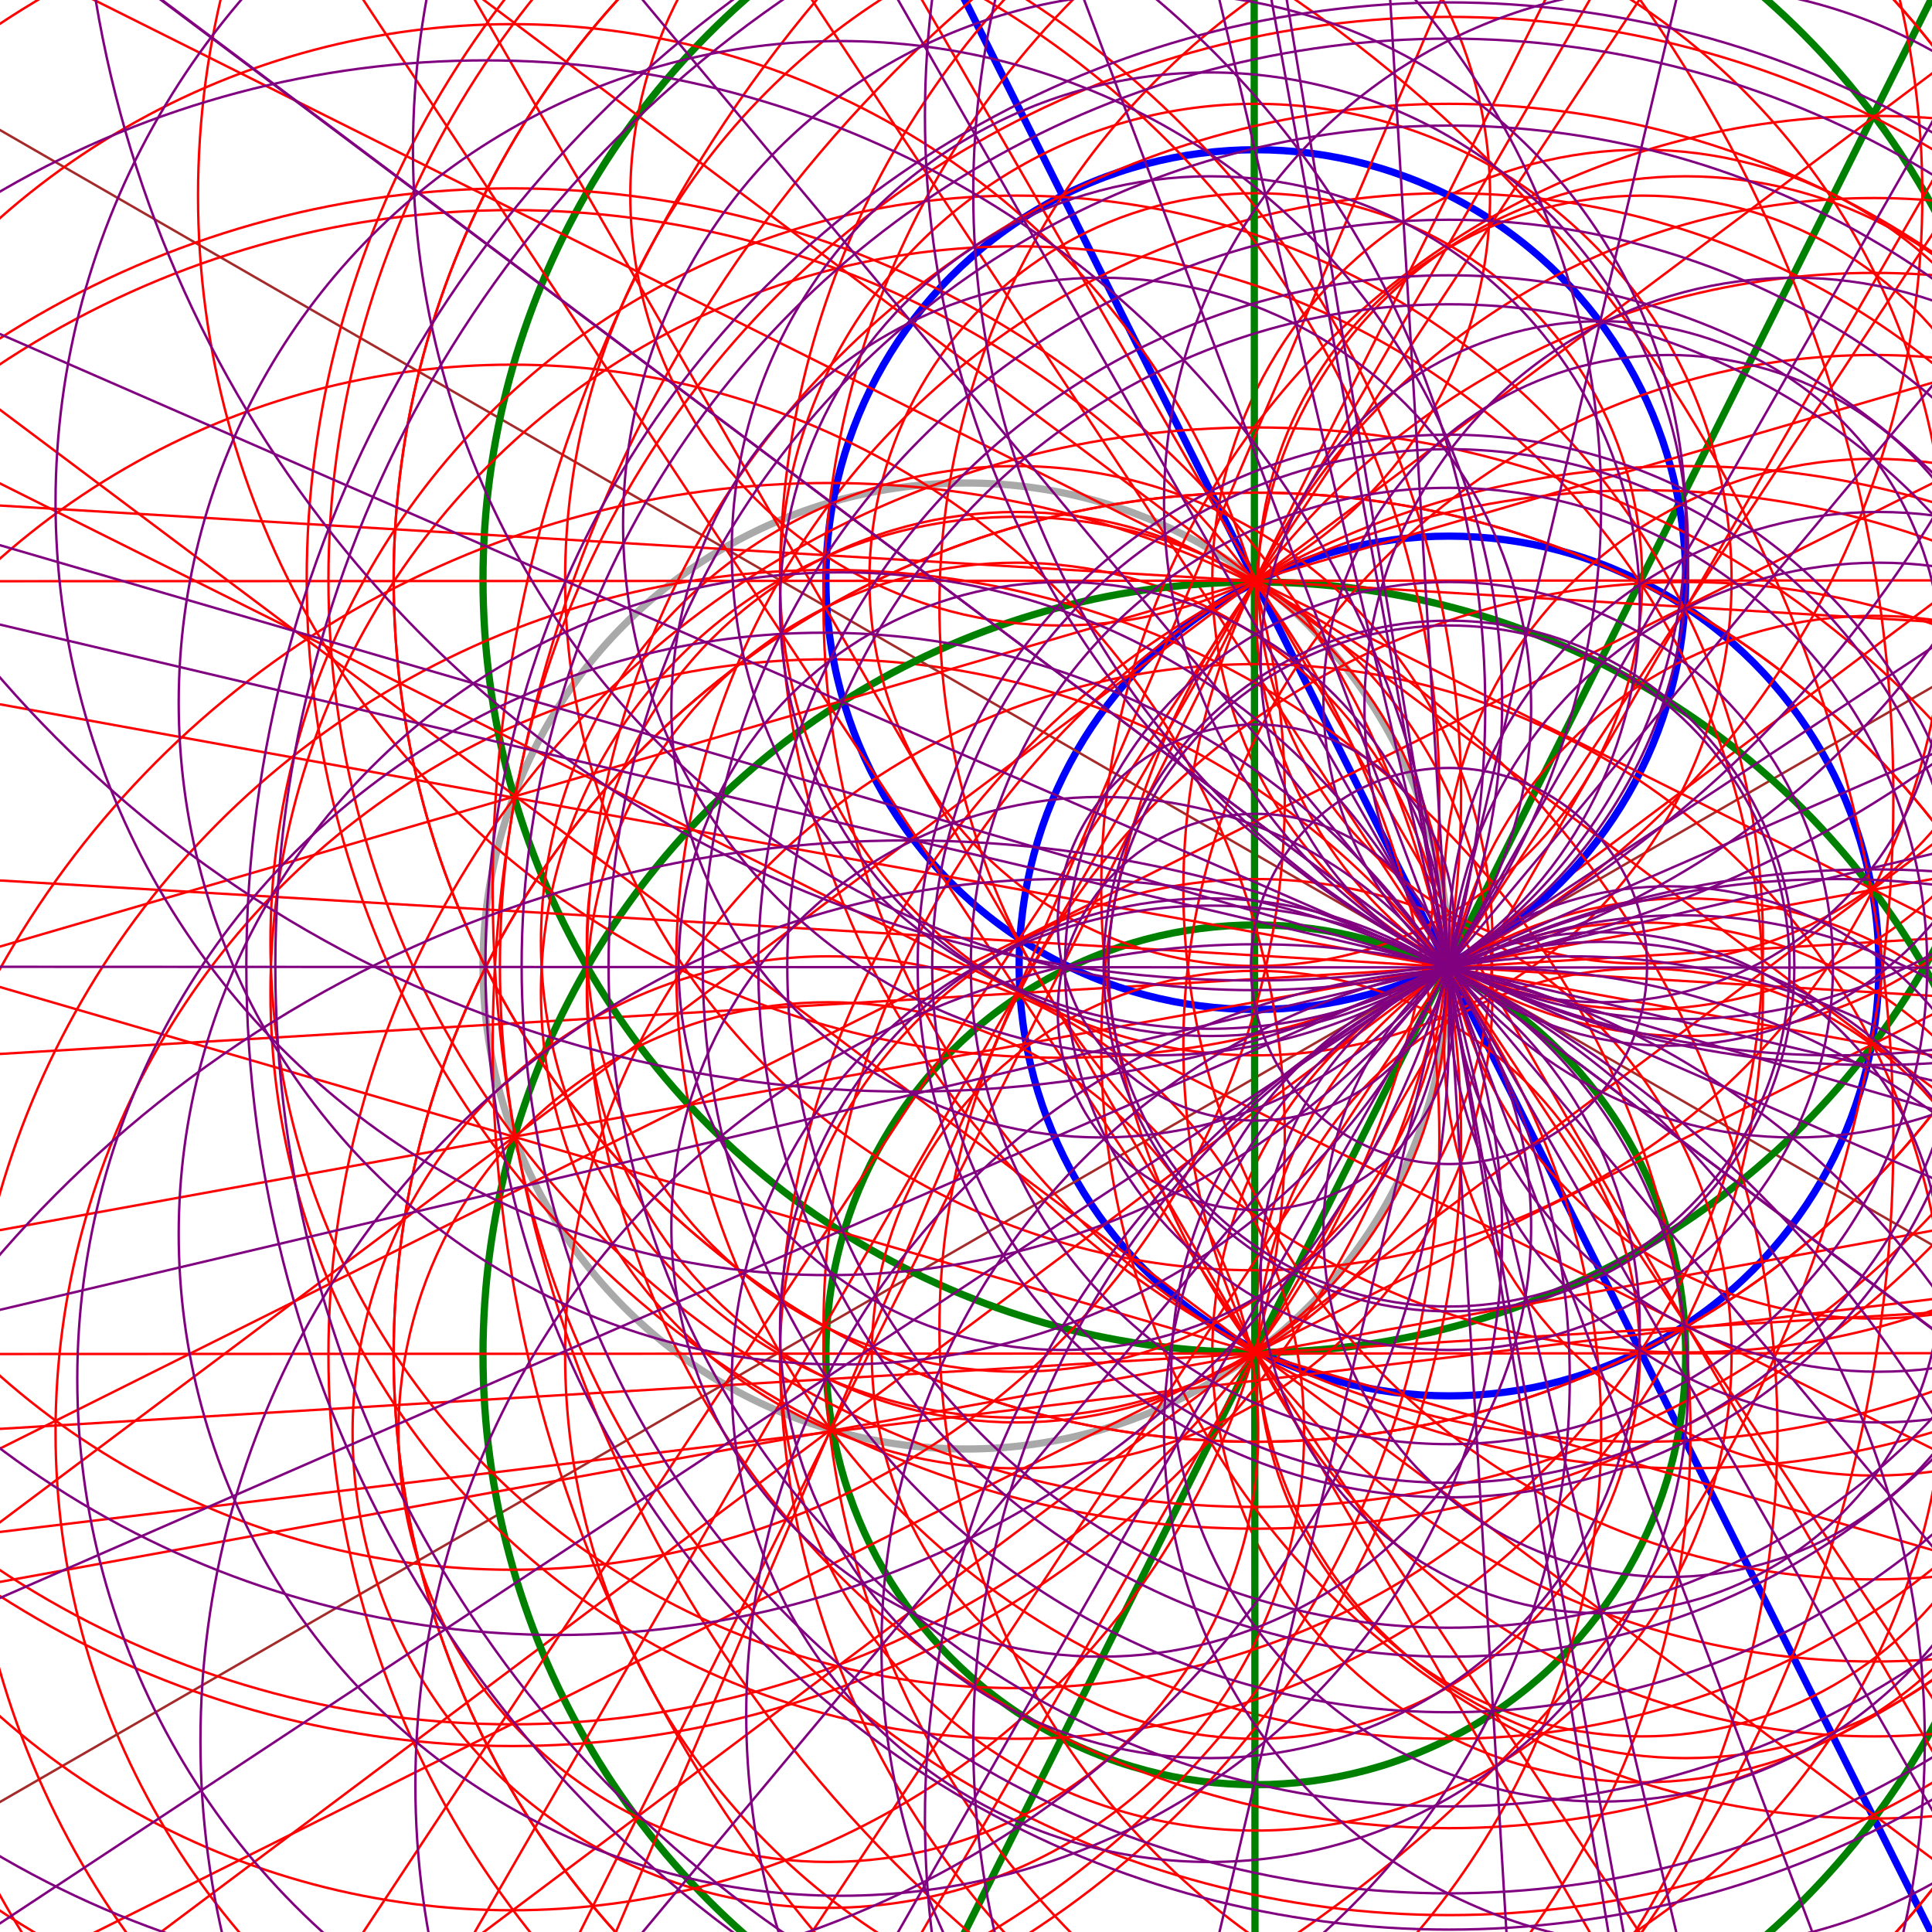 <svg viewBox="0 0 800 800" xmlns="http://www.w3.org/2000/svg">
<circle cx="400" cy="400" fill="none" r="200" stroke="darkgray" stroke-width="3"/>
<line fill="none" stroke="blue" stroke-width="3" x1="23" x2="1096" y1="-753" y2="1393"/>
<circle cx="600" cy="400" fill="none" r="178" stroke="blue" stroke-width="3"/>
<line fill="none" stroke="green" stroke-width="3" x1="1096" x2="23" y1="-593" y2="1553"/>
<circle cx="520" cy="561" fill="none" r="178" stroke="green" stroke-width="3"/>
<circle cx="680" cy="560" fill="none" r="178" stroke="red" stroke-width="1"/>
<circle cx="680" cy="240" fill="none" r="178" stroke="red" stroke-width="1"/>
<line fill="none" stroke="red" stroke-width="1" x1="1432" x2="-488" y1="-224" y2="1216"/>
<circle cx="600" cy="400" fill="none" r="320" stroke="red" stroke-width="1"/>
<circle cx="343" cy="593" fill="none" r="320" stroke="red" stroke-width="1"/>
<line fill="none" stroke="red" stroke-width="1" x1="-121" x2="1200" y1="-693" y2="1309"/>
<circle cx="698" cy="550" fill="none" r="178" stroke="red" stroke-width="1"/>
<line fill="none" stroke="brown" stroke-width="1" x1="-589" x2="1489" y1="-286" y2="913"/>
<line fill="none" stroke="red" stroke-width="1" x1="1598" x2="-797" y1="341" y2="484"/>
<circle cx="421" cy="411" fill="none" r="178" stroke="red" stroke-width="1"/>
<line fill="none" stroke="brown" stroke-width="1" x1="1489" x2="-589" y1="-113" y2="1086"/>
<circle cx="520" cy="240" fill="none" r="178" stroke="blue" stroke-width="3"/>
<line fill="none" stroke="green" stroke-width="3" x1="519" x2="520" y1="-800" y2="1600"/>
<circle cx="520" cy="240" fill="none" r="320" stroke="green" stroke-width="3"/>
<circle cx="520" cy="561" fill="none" r="320" stroke="green" stroke-width="3"/>
<circle cx="600" cy="400" fill="none" r="357" stroke="red" stroke-width="1"/>
<circle cx="439" cy="81" fill="none" r="357" stroke="red" stroke-width="1"/>
<line fill="none" stroke="red" stroke-width="1" x1="1200" x2="-121" y1="-509" y2="1493"/>
<circle cx="698" cy="251" fill="none" r="178" stroke="red" stroke-width="1"/>
<line fill="none" stroke="red" stroke-width="1" x1="-797" x2="1598" y1="317" y2="460"/>
<circle cx="421" cy="390" fill="none" r="178" stroke="red" stroke-width="1"/>
<line fill="none" stroke="red" stroke-width="1" x1="-774" x2="1587" y1="151" y2="580"/>
<circle cx="600" cy="400" fill="none" r="393" stroke="red" stroke-width="1"/>
<circle cx="212" cy="330" fill="none" r="393" stroke="red" stroke-width="1"/>
<circle cx="776" cy="433" fill="none" r="178" stroke="red" stroke-width="1"/>
<line fill="none" stroke="red" stroke-width="1" x1="1587" x2="-774" y1="221" y2="650"/>
<circle cx="212" cy="471" fill="none" r="393" stroke="red" stroke-width="1"/>
<circle cx="776" cy="368" fill="none" r="178" stroke="red" stroke-width="1"/>
<circle cx="520" cy="240" fill="none" r="357" stroke="red" stroke-width="1"/>
<circle cx="680" cy="560" fill="none" r="357" stroke="red" stroke-width="1"/>
<line fill="none" stroke="red" stroke-width="1" x1="-800" x2="1600" y1="241" y2="240"/>
<circle cx="520" cy="240" fill="none" r="160" stroke="red" stroke-width="1"/>
<circle cx="680" cy="240" fill="none" r="159" stroke="red" stroke-width="1"/>
<line fill="none" stroke="red" stroke-width="1" x1="968" x2="-104" y1="-657" y2="1489"/>
<circle cx="520" cy="240" fill="none" r="393" stroke="red" stroke-width="1"/>
<circle cx="343" cy="593" fill="none" r="393" stroke="red" stroke-width="1"/>
<line fill="none" stroke="red" stroke-width="1" x1="-40" x2="1159" y1="-731" y2="1347"/>
<circle cx="520" cy="240" fill="none" r="357" stroke="red" stroke-width="1"/>
<circle cx="698" cy="550" fill="none" r="357" stroke="red" stroke-width="1"/>
<line fill="none" stroke="red" stroke-width="1" x1="1020" x2="-179" y1="-627" y2="1451"/>
<circle cx="520" cy="240" fill="none" r="197" stroke="red" stroke-width="1"/>
<circle cx="421" cy="411" fill="none" r="197" stroke="red" stroke-width="1"/>
<circle cx="439" cy="81" fill="none" r="178" stroke="red" stroke-width="1"/>
<line fill="none" stroke="red" stroke-width="1" x1="-787" x2="1607" y1="162" y2="306"/>
<line fill="none" stroke="red" stroke-width="1" x1="1071" x2="-251" y1="-594" y2="1408"/>
<line fill="none" stroke="red" stroke-width="1" x1="1518" x2="-785" y1="-51" y2="621"/>
<circle cx="212" cy="330" fill="none" r="320" stroke="red" stroke-width="1"/>
<line fill="none" stroke="red" stroke-width="1" x1="-439" x2="1479" y1="-480" y2="960"/>
<circle cx="776" cy="433" fill="none" r="320" stroke="red" stroke-width="1"/>
<line fill="none" stroke="red" stroke-width="1" x1="1326" x2="-593" y1="-364" y2="1075"/>
<circle cx="520" cy="240" fill="none" r="384" stroke="red" stroke-width="1"/>
<circle cx="212" cy="471" fill="none" r="384" stroke="red" stroke-width="1"/>
<line fill="none" stroke="red" stroke-width="1" x1="-585" x2="1561" y1="-312" y2="761"/>
<circle cx="520" cy="240" fill="none" r="286" stroke="red" stroke-width="1"/>
<circle cx="776" cy="368" fill="none" r="286" stroke="red" stroke-width="1"/>
<line fill="none" stroke="red" stroke-width="1" x1="-800" x2="1600" y1="561" y2="560"/>
<circle cx="520" cy="561" fill="none" r="159" stroke="red" stroke-width="1"/>
<circle cx="680" cy="560" fill="none" r="159" stroke="red" stroke-width="1"/>
<circle cx="520" cy="561" fill="none" r="357" stroke="red" stroke-width="1"/>
<circle cx="680" cy="240" fill="none" r="357" stroke="red" stroke-width="1"/>
<line fill="none" stroke="red" stroke-width="1" x1="1612" x2="-748" y1="362" y2="791"/>
<circle cx="343" cy="593" fill="none" r="178" stroke="red" stroke-width="1"/>
<line fill="none" stroke="red" stroke-width="1" x1="1607" x2="-787" y1="495" y2="639"/>
<line fill="none" stroke="red" stroke-width="1" x1="-251" x2="1071" y1="-608" y2="1394"/>
<line fill="none" stroke="red" stroke-width="1" x1="1159" x2="-40" y1="-547" y2="1531"/>
<circle cx="520" cy="561" fill="none" r="357" stroke="red" stroke-width="1"/>
<circle cx="698" cy="251" fill="none" r="357" stroke="red" stroke-width="1"/>
<line fill="none" stroke="red" stroke-width="1" x1="-179" x2="1020" y1="-651" y2="1427"/>
<circle cx="520" cy="561" fill="none" r="197" stroke="red" stroke-width="1"/>
<circle cx="421" cy="390" fill="none" r="197" stroke="red" stroke-width="1"/>
<line fill="none" stroke="red" stroke-width="1" x1="-593" x2="1326" y1="-275" y2="1164"/>
<circle cx="520" cy="561" fill="none" r="384" stroke="red" stroke-width="1"/>
<circle cx="212" cy="330" fill="none" r="384" stroke="red" stroke-width="1"/>
<line fill="none" stroke="red" stroke-width="1" x1="1561" x2="-585" y1="40" y2="1112"/>
<circle cx="520" cy="561" fill="none" r="286" stroke="red" stroke-width="1"/>
<circle cx="776" cy="433" fill="none" r="286" stroke="red" stroke-width="1"/>
<line fill="none" stroke="red" stroke-width="1" x1="-785" x2="1518" y1="180" y2="851"/>
<circle cx="212" cy="471" fill="none" r="320" stroke="red" stroke-width="1"/>
<line fill="none" stroke="red" stroke-width="1" x1="1479" x2="-439" y1="-160" y2="1280"/>
<circle cx="776" cy="368" fill="none" r="320" stroke="red" stroke-width="1"/>
<line fill="none" stroke="red" stroke-width="1" x1="1613" x2="-769" y1="440" y2="727"/>
<circle cx="343" cy="593" fill="none" r="357" stroke="red" stroke-width="1"/>
<line fill="none" stroke="red" stroke-width="1" x1="893" x2="-49" y1="-694" y2="1512"/>
<circle cx="343" cy="593" fill="none" r="197" stroke="red" stroke-width="1"/>
<line fill="none" stroke="red" stroke-width="1" x1="-673" x2="1473" y1="-136" y2="936"/>
<circle cx="698" cy="550" fill="none" r="309" stroke="red" stroke-width="1"/>
<circle cx="421" cy="411" fill="none" r="309" stroke="red" stroke-width="1"/>
<line fill="none" stroke="red" stroke-width="1" x1="1473" x2="-673" y1="-136" y2="936"/>
<circle cx="698" cy="251" fill="none" r="309" stroke="red" stroke-width="1"/>
<circle cx="421" cy="390" fill="none" r="309" stroke="red" stroke-width="1"/>
<circle cx="212" cy="330" fill="none" r="572" stroke="red" stroke-width="1"/>
<circle cx="776" cy="433" fill="none" r="572" stroke="red" stroke-width="1"/>
<circle cx="212" cy="471" fill="none" r="572" stroke="red" stroke-width="1"/>
<circle cx="776" cy="368" fill="none" r="572" stroke="red" stroke-width="1"/>
<circle cx="600" cy="400" fill="none" r="214" stroke="purple" stroke-width="1"/>
<circle cx="696" cy="593" fill="none" r="214" stroke="purple" stroke-width="1"/>
<circle cx="440" cy="721" fill="none" r="357" stroke="purple" stroke-width="1"/>
<line fill="none" stroke="purple" stroke-width="1" x1="1146" x2="-44" y1="-555" y2="1528"/>
<circle cx="600" cy="400" fill="none" r="198" stroke="purple" stroke-width="1"/>
<circle cx="501" cy="573" fill="none" r="198" stroke="purple" stroke-width="1"/>
<circle cx="760" cy="721" fill="none" r="357" stroke="purple" stroke-width="1"/>
<circle cx="778" cy="411" fill="none" r="178" stroke="purple" stroke-width="1"/>
<circle cx="501" cy="550" fill="none" r="178" stroke="purple" stroke-width="1"/>
<line fill="none" stroke="purple" stroke-width="1" x1="-44" x2="1146" y1="-728" y2="1355"/>
<circle cx="501" cy="228" fill="none" r="198" stroke="purple" stroke-width="1"/>
<circle cx="778" cy="390" fill="none" r="178" stroke="purple" stroke-width="1"/>
<circle cx="501" cy="251" fill="none" r="178" stroke="purple" stroke-width="1"/>
<circle cx="760" cy="80" fill="none" r="357" stroke="purple" stroke-width="1"/>
<circle cx="456" cy="508" fill="none" r="178" stroke="purple" stroke-width="1"/>
<circle cx="743" cy="293" fill="none" r="178" stroke="purple" stroke-width="1"/>
<line fill="none" stroke="purple" stroke-width="1" x1="-488" x2="1432" y1="-416" y2="1024"/>
<circle cx="343" cy="208" fill="none" r="320" stroke="purple" stroke-width="1"/>
<line fill="none" stroke="purple" stroke-width="1" x1="-736" x2="1567" y1="11" y2="683"/>
<circle cx="600" cy="400" fill="none" r="384" stroke="purple" stroke-width="1"/>
<circle cx="231" cy="293" fill="none" r="384" stroke="purple" stroke-width="1"/>
<line fill="none" stroke="purple" stroke-width="1" x1="152" x2="998" y1="-788" y2="1457"/>
<circle cx="663" cy="568" fill="none" r="178" stroke="purple" stroke-width="1"/>
<line fill="none" stroke="purple" stroke-width="1" x1="-487" x2="1431" y1="-416" y2="1024"/>
<circle cx="456" cy="293" fill="none" r="178" stroke="purple" stroke-width="1"/>
<line fill="none" stroke="purple" stroke-width="1" x1="378" x2="808" y1="-815" y2="1545"/>
<circle cx="600" cy="400" fill="none" r="286" stroke="purple" stroke-width="1"/>
<circle cx="651" cy="682" fill="none" r="286" stroke="purple" stroke-width="1"/>
<circle cx="600" cy="400" fill="none" r="220" stroke="purple" stroke-width="1"/>
<circle cx="478" cy="217" fill="none" r="220" stroke="purple" stroke-width="1"/>
<line fill="none" stroke="purple" stroke-width="1" x1="527" x2="671" y1="-809" y2="1585"/>
<circle cx="600" cy="400" fill="none" r="309" stroke="purple" stroke-width="1"/>
<circle cx="618" cy="710" fill="none" r="309" stroke="purple" stroke-width="1"/>
<circle cx="600" cy="400" fill="none" r="399" stroke="purple" stroke-width="1"/>
<circle cx="201" cy="424" fill="none" r="399" stroke="purple" stroke-width="1"/>
<line fill="none" stroke="purple" stroke-width="1" x1="1462" x2="-540" y1="-169" y2="1153"/>
<circle cx="341" cy="571" fill="none" r="309" stroke="purple" stroke-width="1"/>
<circle cx="696" cy="208" fill="none" r="214" stroke="purple" stroke-width="1"/>
<line fill="none" stroke="purple" stroke-width="1" x1="-800" x2="1600" y1="400" y2="401"/>
<circle cx="600" cy="400" fill="none" r="159" stroke="purple" stroke-width="1"/>
<circle cx="440" cy="400" fill="none" r="159" stroke="purple" stroke-width="1"/>
<line fill="none" stroke="purple" stroke-width="1" x1="865" x2="313" y1="-723" y2="1612"/>
<circle cx="600" cy="400" fill="none" r="348" stroke="purple" stroke-width="1"/>
<circle cx="520" cy="739" fill="none" r="348" stroke="purple" stroke-width="1"/>
<line fill="none" stroke="purple" stroke-width="1" x1="-757" x2="1578" y1="80" y2="631"/>
<circle cx="600" cy="400" fill="none" r="82" stroke="purple" stroke-width="1"/>
<circle cx="520" cy="382" fill="none" r="82" stroke="purple" stroke-width="1"/>
<line fill="none" stroke="purple" stroke-width="1" x1="1578" x2="-757" y1="170" y2="721"/>
<circle cx="520" cy="419" fill="none" r="82" stroke="purple" stroke-width="1"/>
<line fill="none" stroke="purple" stroke-width="1" x1="313" x2="865" y1="-812" y2="1523"/>
<circle cx="519" cy="62" fill="none" r="348" stroke="purple" stroke-width="1"/>
<circle cx="600" cy="400" fill="none" r="141" stroke="purple" stroke-width="1"/>
<circle cx="663" cy="527" fill="none" r="141" stroke="purple" stroke-width="1"/>
<circle cx="600" cy="400" fill="none" r="498" stroke="purple" stroke-width="1"/>
<circle cx="376" cy="-46" fill="none" r="498" stroke="purple" stroke-width="1"/>
<circle cx="776" cy="48" fill="none" r="393" stroke="purple" stroke-width="1"/>
<line fill="none" stroke="purple" stroke-width="1" x1="-250" x2="1286" y1="-619" y2="1223"/>
<circle cx="600" cy="400" fill="none" r="143" stroke="purple" stroke-width="1"/>
<circle cx="691" cy="510" fill="none" r="143" stroke="purple" stroke-width="1"/>
<line fill="none" stroke="purple" stroke-width="1" x1="1531" x2="-667" y1="-7" y2="953"/>
<circle cx="600" cy="400" fill="none" r="274" stroke="purple" stroke-width="1"/>
<circle cx="348" cy="511" fill="none" r="274" stroke="purple" stroke-width="1"/>
<line fill="none" stroke="purple" stroke-width="1" x1="397" x2="791" y1="-816" y2="1551"/>
<circle cx="600" cy="400" fill="none" r="486" stroke="purple" stroke-width="1"/>
<circle cx="519" cy="-80" fill="none" r="486" stroke="purple" stroke-width="1"/>
<circle cx="776" cy="753" fill="none" r="393" stroke="purple" stroke-width="1"/>
<circle cx="376" cy="846" fill="none" r="498" stroke="purple" stroke-width="1"/>
<circle cx="663" cy="274" fill="none" r="141" stroke="purple" stroke-width="1"/>
<line fill="none" stroke="purple" stroke-width="1" x1="1286" x2="-250" y1="-423" y2="1419"/>
<circle cx="691" cy="290" fill="none" r="143" stroke="purple" stroke-width="1"/>
<line fill="none" stroke="purple" stroke-width="1" x1="-667" x2="1531" y1="-153" y2="807"/>
<circle cx="348" cy="291" fill="none" r="274" stroke="purple" stroke-width="1"/>
</svg>